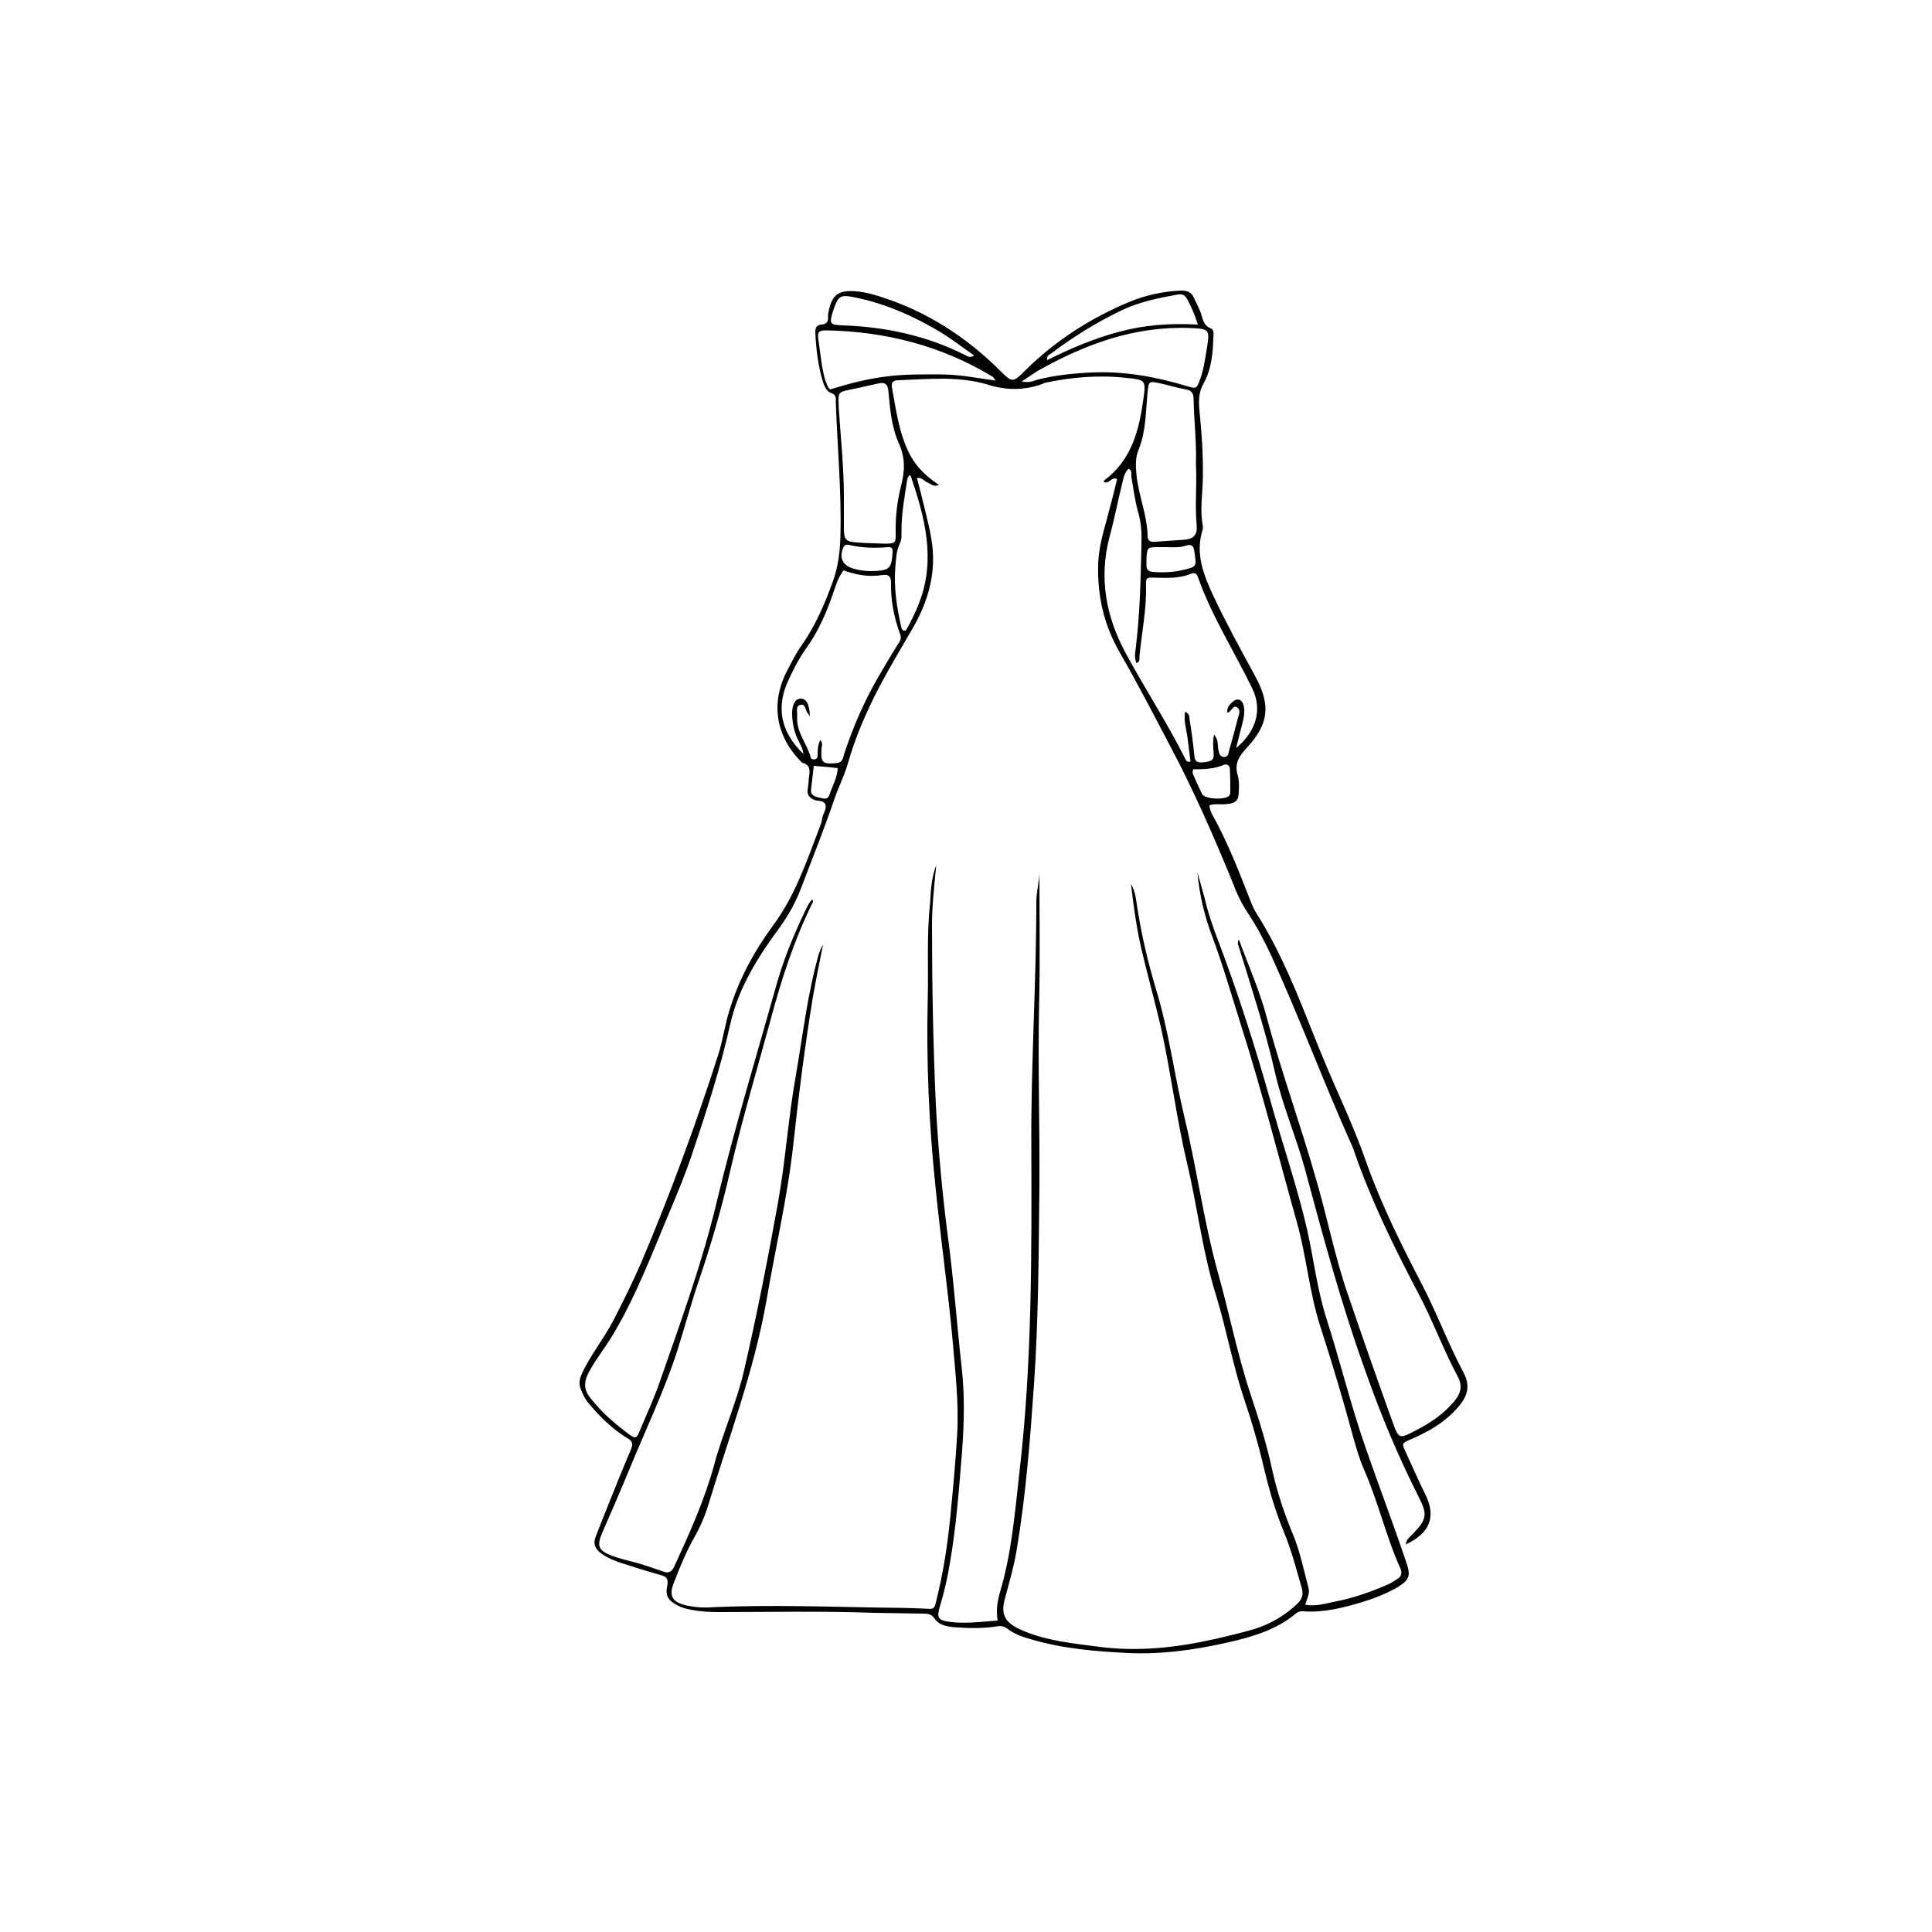 <?xml version="1.0" encoding="utf-8"?>
<!-- Generator: Adobe Illustrator 27.3.1, SVG Export Plug-In . SVG Version: 6.00 Build 0)  -->
<svg version="1.1" id="Layer_1" xmlns="http://www.w3.org/2000/svg" xmlns:xlink="http://www.w3.org/1999/xlink" x="0px" y="0px"
	 viewBox="0 0 50 50" style="enable-background:new 0 0 50 50;" xml:space="preserve">
<style type="text/css">
	.st0{fill:none;}
	.st1{stroke:#000000;stroke-miterlimit:10;}
	.st2{stroke:#000000;stroke-width:0.75;stroke-miterlimit:10;}
	.st3{clip-path:url(#SVGID_00000054257587791489443570000001046425753068396456_);}
	.st4{clip-path:url(#SVGID_00000128453736232335526340000009686167000131513778_);}
	.st5{fill:#FFFFFF;}
	.st6{clip-path:url(#SVGID_00000095308070185925618790000017896744160691977619_);}
	.st7{fill:#231F20;}
	.st8{clip-path:url(#SVGID_00000003066935642243111220000012956155128402950553_);}
	.st9{clip-path:url(#SVGID_00000060028454266625866050000002504590449388123579_);}
	.st10{clip-path:url(#SVGID_00000014624946371775634500000013995816340148113318_);}
	.st11{clip-path:url(#SVGID_00000034792233570928685850000004386605401787894453_);}
	.st12{clip-path:url(#SVGID_00000010275915159844108860000012336422226153955977_);}
	.st13{clip-path:url(#SVGID_00000063631407575710495920000002381155697525524125_);}
	.st14{clip-path:url(#SVGID_00000121261304489948046980000015013662406992187784_);}
	.st15{clip-path:url(#SVGID_00000044881648963998584380000014016052670400905113_);}
	.st16{clip-path:url(#SVGID_00000047750417177608910650000006681876183701843625_);}
	.st17{clip-path:url(#SVGID_00000159465529040398256490000017996884513368552117_);}
	.st18{clip-path:url(#SVGID_00000033334812020432810390000000882390135368620957_);}
	.st19{clip-path:url(#SVGID_00000085219193311565512030000010672755404087453331_);}
	.st20{clip-path:url(#SVGID_00000066509088608436287730000016332409085451952545_);}
	.st21{clip-path:url(#SVGID_00000107563150605358441450000000287264926566614415_);}
	.st22{clip-path:url(#SVGID_00000111187081486177030360000016774118332755969471_);}
	.st23{clip-path:url(#SVGID_00000172421474840213478810000017953782087739424386_);}
	.st24{clip-path:url(#SVGID_00000175292738053980607480000013732351288231799212_);}
	.st25{clip-path:url(#SVGID_00000163790573686343968390000007220483593688761526_);}
	.st26{clip-path:url(#SVGID_00000149371630606456147510000008833352234446276759_);}
	.st27{clip-path:url(#SVGID_00000034052755647142963900000012973241487105637038_);}
	.st28{clip-path:url(#SVGID_00000139985837535593624810000017967569369925968802_);}
	.st29{clip-path:url(#SVGID_00000077294402503638012940000014728889416529057679_);}
	.st30{clip-path:url(#SVGID_00000158746560029724142780000005194504567629829510_);}
	.st31{fill-rule:evenodd;clip-rule:evenodd;}
	.st32{clip-path:url(#SVGID_00000141437579548704964010000014200389261095494566_);}
	.st33{clip-path:url(#SVGID_00000168839865237786310680000012512120287901201336_);}
	.st34{stroke:#000000;stroke-width:0.5;stroke-miterlimit:10;}
	.st35{clip-path:url(#SVGID_00000072248760194489903010000001877624418312684693_);}
	.st36{clip-path:url(#SVGID_00000005983118523554914020000012840245123433161645_);}
	.st37{clip-path:url(#SVGID_00000025421883185016111670000012870378682908350103_);}
	.st38{fill:#1A1A1A;}
	.st39{clip-path:url(#SVGID_00000049943792614605948190000005300824644653522352_);}
	.st40{clip-path:url(#SVGID_00000012467591673024403510000009226157479774355871_);}
	.st41{clip-path:url(#SVGID_00000160161663308705254990000002369981378038041526_);}
	.st42{clip-path:url(#SVGID_00000178177034345127698930000010117619581296834222_);}
	.st43{clip-path:url(#SVGID_00000150088593505343945260000017198781808615617717_);}
	.st44{clip-path:url(#SVGID_00000032634793302157763710000011214972423946482849_);}
	.st45{clip-path:url(#SVGID_00000009575694291713581940000003663510273955149453_);}
	.st46{clip-path:url(#SVGID_00000028287711178610563040000017300382139331092894_);}
	.st47{clip-path:url(#SVGID_00000136378393171500563270000014030544928715691925_);}
	.st48{fill:#F1F1F1;}
	.st49{fill:#E8E8E8;}
	.st50{fill:#FEFEFE;}
	.st51{fill:#CCCCCC;}
	.st52{fill:#B3B3B3;}
	.st53{fill:#E6E6E6;}
	.st54{fill:#EBEBEB;}
	.st55{fill:#EEEEEE;}
	.st56{fill:#F8F8F8;}
	.st57{fill:#FBFBFB;}
	.st58{fill:#383838;}
	.st59{fill:#232323;}
	.st60{fill:#F6F6F6;}
	.st61{fill:#535353;}
	.st62{fill:#0A0A0A;}
	.st63{fill:#F5F5F5;}
	.st64{fill:#818181;}
	.st65{fill:#4A4A4A;}
	.st66{fill:#999999;}
	.st67{fill:url(#SVGID_00000150073358119796624790000006059746974698311814_);}
	.st68{fill:url(#SVGID_00000115516904709798736920000012966220694883675014_);}
	.st69{fill:#0E0E0D;}
	.st70{fill:#333333;}
	.st71{fill:#808080;}
	.st72{fill:url(#SVGID_00000032635407351424616790000012703234967817906854_);}
	.st73{fill:#666666;}
	.st74{fill:url(#SVGID_00000104675103441722022120000005833134248527506321_);}
	.st75{fill:url(#SVGID_00000113318388596171431830000016746412370301337736_);}
	.st76{fill:url(#SVGID_00000136408301639739337090000015328545227373238710_);}
	.st77{fill:url(#SVGID_00000121278021696846045890000010093672892505550779_);}
	.st78{fill:url(#SVGID_00000026856974586950167780000003844544060717995151_);}
	.st79{clip-path:url(#SVGID_00000159444533865644716560000013810250153984584085_);}
	.st80{clip-path:url(#SVGID_00000160896545084420848710000008670871917489123208_);}
	.st81{clip-path:url(#SVGID_00000114767969219176903250000011761580499710302597_);}
	.st82{clip-path:url(#SVGID_00000100350028876859011010000001081530898714274749_);}
	.st83{clip-path:url(#SVGID_00000106143559176794038880000017318997231019494591_);}
	.st84{fill:#241F20;stroke:#000000;stroke-width:0.5;stroke-miterlimit:10;}
	.st85{clip-path:url(#SVGID_00000033369360613824124660000011814269126433441162_);}
	.st86{clip-path:url(#SVGID_00000161630557499118405500000002165686941551090074_);}
	.st87{clip-path:url(#SVGID_00000109001689913537860290000010377670322193428900_);}
	.st88{clip-path:url(#SVGID_00000081640732277324462430000013696417855553797295_);}
	.st89{clip-path:url(#SVGID_00000017510330425705526540000005191129872491034527_);}
	.st90{clip-path:url(#SVGID_00000036931668480484392350000008488901439560159632_);}
	.st91{clip-path:url(#SVGID_00000078024628839638972650000000324572606637832895_);}
	.st92{clip-path:url(#SVGID_00000149359061830375635770000012245339408272423839_);}
	.st93{clip-path:url(#SVGID_00000052087345680026091360000016710159710191485065_);}
	.st94{clip-path:url(#SVGID_00000148634239011219871130000000924516331964838071_);}
	.st95{clip-path:url(#SVGID_00000130626433485964383480000003322934995616745384_);}
	.st96{clip-path:url(#SVGID_00000103242319920492038910000004238999496255352732_);}
	.st97{clip-path:url(#SVGID_00000078009182668493991130000001736242956249926077_);}
	.st98{clip-path:url(#SVGID_00000085228828546158518440000001814706715739890611_);}
	.st99{clip-path:url(#SVGID_00000118396985511749630090000015276871209775763638_);}
	.st100{clip-path:url(#SVGID_00000075853829864049983210000014050442424365444766_);}
	.st101{clip-path:url(#SVGID_00000014614206495335272980000015651767123155261334_);}
	.st102{clip-path:url(#SVGID_00000150793652370723480050000017339745584620115087_);}
	.st103{clip-path:url(#SVGID_00000162354646759746243190000011614043682296508081_);}
	.st104{clip-path:url(#SVGID_00000057128709264308112740000014546040289347334538_);}
	.st105{clip-path:url(#SVGID_00000152253204970984246650000001472345350681989264_);}
	.st106{clip-path:url(#SVGID_00000106850353887754758770000003841466733661083032_);}
	.st107{clip-path:url(#SVGID_00000057142111306232870810000004105785761931034044_);}
	.st108{clip-path:url(#SVGID_00000140720118220966172450000002272275381913513632_);}
	.st109{clip-path:url(#SVGID_00000054244453092221117630000007537025966279076782_);}
	.st110{clip-path:url(#SVGID_00000076563782646241238520000010625971541575742848_);}
	.st111{clip-path:url(#SVGID_00000097498912895655274010000013685594137326185886_);}
	.st112{clip-path:url(#SVGID_00000091000627248624955750000013287244240140604811_);}
	.st113{clip-path:url(#SVGID_00000173137342452874311360000011057367076871920825_);}
	.st114{clip-path:url(#SVGID_00000037665364978414744080000008304093711493072274_);}
	.st115{fill:#FFFFFF;stroke:#000000;stroke-miterlimit:10;}
	.st116{clip-path:url(#SVGID_00000096742656819912883230000002356111143974360740_);}
	.st117{clip-path:url(#SVGID_00000139274671598604898400000014250657892953222314_);}
	.st118{fill:none;stroke:#010101;stroke-miterlimit:10;}
	.st119{fill:#010101;stroke:#000000;stroke-miterlimit:10;}
	.st120{clip-path:url(#SVGID_00000058564301296367781320000000854560448375439512_);}
	.st121{fill:#010101;stroke:#010101;stroke-miterlimit:10;}
	.st122{clip-path:url(#SVGID_00000077288220475238829870000007505341286011964812_);}
	.st123{clip-path:url(#SVGID_00000132049868602368339150000005906588433165828506_);}
	.st124{clip-path:url(#SVGID_00000090977462432508490790000013088801759327129511_);}
	.st125{clip-path:url(#SVGID_00000177484260476510601590000006977003334834845598_);}
	.st126{clip-path:url(#SVGID_00000109739220919769134090000006558071858736357300_);}
	.st127{fill:none;stroke:#000000;stroke-width:3;stroke-miterlimit:10;}
	.st128{clip-path:url(#SVGID_00000072270401128530118270000007015509898623084447_);}
	.st129{clip-path:url(#SVGID_00000131350827733181582840000011827284451870420623_);}
	.st130{clip-path:url(#SVGID_00000096044223762863031470000010717245766049859725_);}
	.st131{clip-path:url(#SVGID_00000127750529510759735730000009509131140743095458_);}
	.st132{fill:#040606;}
	.st133{clip-path:url(#SVGID_00000124867020936684573840000006829165788560983988_);}
	.st134{clip-path:url(#SVGID_00000023988428570928633740000000244197365876085929_);}
	.st135{clip-path:url(#SVGID_00000119832312239717280400000008900153267517049476_);}
	.st136{clip-path:url(#SVGID_00000107550825558819476890000005451337943748070028_);}
	.st137{clip-path:url(#SVGID_00000014633268792999898870000014503517638582553222_);}
	.st138{clip-path:url(#SVGID_00000067924022155094217090000011699808665930679735_);}
	.st139{clip-path:url(#SVGID_00000044873791958276231440000002449328955421044369_);}
	.st140{fill:#FFFFFF;stroke:#000000;stroke-width:1.5;stroke-miterlimit:10;}
	.st141{clip-path:url(#SVGID_00000076587319245315318290000016159373478342444989_);}
	.st142{fill:#BDBCBC;}
	.st143{clip-path:url(#SVGID_00000076562308460564452500000008787935690030343607_);}
	.st144{fill:#2E2A2B;}
	.st145{clip-path:url(#SVGID_00000111886168067033172750000010864691899862690434_);}
	.st146{clip-path:url(#SVGID_00000134240462760607125760000005890353017320551564_);}
	.st147{clip-path:url(#SVGID_00000130625409401713447490000008380500190956166537_);}
	.st148{clip-path:url(#SVGID_00000130618692793801124990000002725488514731453343_);}
	.st149{clip-path:url(#SVGID_00000107570996232414722520000002725677913554272698_);}
	.st150{fill:#272324;}
	.st151{clip-path:url(#SVGID_00000098185771670095952070000000278270154754881419_);}
	.st152{clip-path:url(#SVGID_00000083791450060640143640000017884719420891494539_);}
	.st153{clip-path:url(#SVGID_00000164508414434533676350000012073099307782208409_);}
	.st154{clip-path:url(#SVGID_00000104688925077259117450000005306020832603850385_);}
	.st155{clip-path:url(#SVGID_00000050661322096641686560000012758622264544763069_);}
	.st156{clip-path:url(#SVGID_00000098924328011786481060000013403073908056758186_);}
	.st157{fill:none;stroke:#000000;stroke-width:0.874;stroke-linecap:round;stroke-linejoin:round;stroke-miterlimit:10;}
	.st158{clip-path:url(#SVGID_00000097457972275889490790000005758440285675976086_);}
	.st159{clip-path:url(#SVGID_00000124858400479955893430000013486169125722073518_);}
	.st160{clip-path:url(#SVGID_00000097502274914864701040000017068628763624070802_);}
	.st161{clip-path:url(#SVGID_00000043429230214688498300000002423374903107808430_);}
	.st162{clip-path:url(#SVGID_00000053515705676259743520000002059015091348904345_);}
	.st163{clip-path:url(#SVGID_00000068635353570903673920000005260323537270892176_);}
	.st164{clip-path:url(#SVGID_00000162325630934696464370000007166252067448746894_);}
	.st165{clip-path:url(#SVGID_00000158008978036791909890000001714119206693723271_);}
	.st166{clip-path:url(#SVGID_00000029740741752520114560000017737014051735709106_);}
	.st167{clip-path:url(#SVGID_00000021107810633059485970000011419419076348192948_);}
	.st168{clip-path:url(#SVGID_00000063597820674977627330000009338372888486723480_);}
	.st169{clip-path:url(#SVGID_00000177483199581265086510000005078072529686547903_);}
	.st170{clip-path:url(#SVGID_00000174579662009748468780000018186050452075301550_);}
	.st171{clip-path:url(#SVGID_00000121966831955030075210000011175532634885064103_);}
	.st172{clip-path:url(#SVGID_00000017500786168917143040000016227105062373479065_);}
	.st173{clip-path:url(#SVGID_00000068663200930511900940000010619930356800138152_);}
	.st174{clip-path:url(#SVGID_00000164487388115126333260000002560939192565483917_);}
	.st175{clip-path:url(#SVGID_00000139259508665738681550000018225523805669126813_);}
	.st176{clip-path:url(#SVGID_00000008844878899329618750000008562015722056488841_);}
	.st177{clip-path:url(#SVGID_00000110434699019002119390000013863804467190960031_);}
	.st178{clip-path:url(#SVGID_00000179626391703686933100000011809456362257092745_);}
	.st179{clip-path:url(#SVGID_00000098220204264978952350000008338385717440856753_);}
	.st180{clip-path:url(#SVGID_00000016068125629443934660000017043743838035240077_);}
	.st181{clip-path:url(#SVGID_00000074419943841719414560000014915972505324988848_);}
	.st182{clip-path:url(#SVGID_00000133508130834758740450000002791232556901684917_);}
	.st183{clip-path:url(#SVGID_00000080175820137973160750000010737230778761179294_);}
	.st184{clip-path:url(#SVGID_00000183946725415991198780000014155098323747415726_);}
	.st185{clip-path:url(#SVGID_00000137134090207822042690000015294951412585443474_);}
	.st186{clip-path:url(#SVGID_00000001651162136712619060000010240371965132137407_);}
	.st187{clip-path:url(#SVGID_00000028292526147273776040000010036356837260852370_);}
	.st188{clip-path:url(#SVGID_00000067942959448355654450000015955732517000810652_);}
	.st189{clip-path:url(#SVGID_00000151511416522860593380000007804650806697615788_);}
	.st190{clip-path:url(#SVGID_00000158029963460490667920000015776728380225786798_);}
	.st191{clip-path:url(#SVGID_00000061457510121963388360000004766232722143259563_);}
	.st192{clip-path:url(#SVGID_00000151536396803901286660000018111222466210047624_);}
	.st193{clip-path:url(#SVGID_00000055705500929870936320000012419170357704912008_);}
	.st194{clip-path:url(#SVGID_00000020373292456810506080000000756581170141726618_);}
	.st195{clip-path:url(#SVGID_00000060729595702704026580000004760853374990432164_);}
	.st196{fill:#E5E5E5;}
	.st197{fill:#1D1D1B;}
	.st198{fill:none;stroke:#000000;stroke-miterlimit:10;}
	.st199{fill:#FEFEFE;stroke:#000000;stroke-miterlimit:10;}
	.st200{clip-path:url(#SVGID_00000085966403896388847670000016842036345031395249_);}
	.st201{clip-path:url(#SVGID_00000114059186000826697860000014241700741175077555_);}
	.st202{clip-path:url(#SVGID_00000109712689495809483820000003131735075421123999_);}
	.st203{fill:#231F1F;}
	.st204{fill:#020000;}
	.st205{clip-path:url(#SVGID_00000168800567881295348970000006510074914497654707_);}
	.st206{clip-path:url(#SVGID_00000057838013172863962490000003795728044162552234_);}
	.st207{clip-path:url(#SVGID_00000071534125084130286390000008243730462887731074_);}
	.st208{clip-path:url(#SVGID_00000047780470479802777150000000765335602604373149_);}
	.st209{fill:#050000;}
	.st210{clip-path:url(#SVGID_00000049913798456973970920000006806251988401671562_);}
	.st211{clip-path:url(#SVGID_00000031898827386900076390000016039253016630592915_);}
	.st212{clip-path:url(#SVGID_00000048461038779517665700000009816835102727731875_);}
	.st213{clip-path:url(#SVGID_00000142886053325302844090000018443175507969064624_);}
	.st214{clip-path:url(#SVGID_00000145770544673701724590000002708722106731286184_);}
	.st215{clip-path:url(#SVGID_00000180333555212194112550000009080208202790773435_);}
	.st216{fill:#12100F;}
	.st217{clip-path:url(#SVGID_00000082370392232801837320000001858688659385585800_);}
	.st218{clip-path:url(#SVGID_00000013189082079403914620000006999183536565253289_);}
	.st219{fill:none;stroke:#000000;stroke-width:0.5;stroke-miterlimit:10;}
	.st220{clip-path:url(#SVGID_00000112615628434026805180000005654353780077570228_);}
	.st221{clip-path:url(#SVGID_00000114046012226181196190000004456789803169399952_);}
	.st222{clip-path:url(#SVGID_00000044871535609805852130000007905935675996867514_);}
	.st223{clip-path:url(#SVGID_00000160877734206300966450000018018962165937373864_);}
	.st224{fill:none;stroke:#000000;stroke-width:0.25;stroke-miterlimit:10;}
	.st225{clip-path:url(#SVGID_00000140707062151814315950000010151463592765129619_);}
	.st226{clip-path:url(#SVGID_00000150072896182761259890000011492983392647708324_);}
	.st227{clip-path:url(#SVGID_00000098207490682491369160000002719039417287927704_);}
</style>
<g>
	<defs>
		<rect id="SVGID_00000146490870108674486550000012038589977771530401_" x="14.96" y="7.51" width="23.08" height="35.34"/>
	</defs>
	<clipPath id="SVGID_00000008145542236382858260000017941795047020925885_">
		<use xlink:href="#SVGID_00000146490870108674486550000012038589977771530401_"  style="overflow:visible;"/>
	</clipPath>
	<g style="clip-path:url(#SVGID_00000008145542236382858260000017941795047020925885_);">
		<path d="M24.23,22.39c-0.05,0.52-0.11,1.04-0.11,1.56c0,1.55,0.03,3.1,0.1,4.65c0.06,1.12,0.16,2.22,0.3,3.32
			c0.16,1.16,0.24,2.33,0.37,3.49c0.08,0.71,0.06,1.42,0.01,2.13c-0.08,0.98-0.15,1.96-0.32,2.93c-0.06,0.38-0.15,0.75-0.26,1.12
			c-0.08,0.27-0.04,0.34,0.23,0.38c0.42,0.06,0.84,0,1.27-0.03c-0.05-0.28,0-0.53,0.07-0.77c0.3-1.02,0.38-2.08,0.5-3.13
			c0.32-2.79,0.31-5.6,0.3-8.41c-0.01-2.1,0.13-4.19,0.13-6.29c0-0.26,0.08-0.52,0.08-0.78c0,1.17,0.02,2.34-0.01,3.5
			c-0.03,1.53,0.02,3.06,0.01,4.59c-0.02,1.72-0.02,3.45-0.14,5.17c-0.1,1.44-0.21,2.87-0.45,4.3c-0.07,0.42-0.19,0.83-0.3,1.24
			c-0.11,0.4-0.04,0.63,0.46,0.84c0.63,0.27,1.31,0.33,1.98,0.42c1.01,0.13,2,0.02,2.98-0.2c0.35-0.08,0.69-0.16,1.03-0.26
			c0.42-0.13,0.79-0.35,1.11-0.65c0.12-0.12,0.17-0.23,0.12-0.41c-0.14-0.49-0.27-0.99-0.47-1.47c-0.23-0.56-0.39-1.13-0.53-1.72
			c-0.13-0.56-0.29-1.1-0.47-1.64c-0.31-0.9-0.47-1.84-0.75-2.75c-0.35-1.12-0.48-2.29-0.75-3.42c-0.27-1.14-0.41-2.3-0.66-3.44
			c-0.17-0.75-0.38-1.48-0.55-2.23c-0.11-0.51-0.18-1.03-0.24-1.55c0.11,0.18,0.13,0.39,0.16,0.59c0.11,0.72,0.28,1.44,0.49,2.14
			c0.33,1.08,0.47,2.2,0.73,3.29c0.32,1.33,0.5,2.69,0.86,4c0.3,1.06,0.51,2.15,0.86,3.2c0.21,0.63,0.41,1.27,0.55,1.92
			c0.13,0.59,0.32,1.16,0.55,1.71c0.18,0.44,0.27,0.9,0.39,1.35c0.05,0.17-0.04,0.29-0.08,0.45c0.27,0.05,0.52-0.03,0.77-0.08
			c0.47-0.09,0.92-0.25,1.36-0.44c0.09-0.04,0.18-0.1,0.26-0.15c0.09-0.06,0.12-0.14,0.08-0.25c-0.38-0.84-0.58-1.74-0.95-2.58
			c-0.12-0.27-0.2-0.56-0.28-0.84c-0.26-0.97-0.55-1.93-0.86-2.89c-0.28-0.88-0.35-1.8-0.6-2.68c-0.48-1.71-0.91-3.42-1.45-5.11
			c-0.24-0.76-0.46-1.53-0.74-2.28c-0.2-0.53-0.33-1.08-0.38-1.65c0.06,0.21,0.12,0.42,0.18,0.64c0.09,0.39,0.22,0.78,0.37,1.16
			c0.51,1.35,0.95,2.73,1.34,4.11c0.31,1.12,0.69,2.21,0.95,3.34c0.17,0.77,0.26,1.55,0.5,2.3c0.36,1.12,0.63,2.25,1.02,3.36
			c0.34,0.98,0.71,1.95,1.04,2.93c0.12,0.34,0.1,0.46-0.21,0.65c-0.29,0.17-0.6,0.29-0.92,0.39c-0.5,0.15-1.01,0.28-1.54,0.24
			c-0.09-0.01-0.15,0.03-0.21,0.08c-0.48,0.39-1.06,0.57-1.66,0.71c-0.87,0.2-1.75,0.33-2.64,0.29c-0.85-0.04-1.69-0.11-2.51-0.35
			c-0.22-0.06-0.45-0.14-0.63-0.28c-0.08-0.06-0.16-0.08-0.27-0.06c-0.38,0.06-0.75,0.05-1.13,0.02c-0.19-0.02-0.38-0.06-0.49-0.23
			c-0.07-0.11-0.18-0.12-0.29-0.12c-0.42-0.01-0.85-0.01-1.27-0.02c-1.34-0.05-2.67-0.02-4-0.02c-0.25,0-0.49-0.01-0.73-0.06
			c-0.12-0.02-0.24-0.05-0.35-0.11c-0.25-0.13-0.33-0.25-0.27-0.52c0.03-0.17-0.02-0.23-0.18-0.27c-0.32-0.09-0.64-0.19-0.95-0.29
			c-0.2-0.06-0.4-0.14-0.57-0.26c-0.17-0.12-0.23-0.26-0.15-0.45c0.1-0.26,0.2-0.51,0.3-0.76c0.2-0.5,0.4-1,0.61-1.49
			c0.06-0.15,0.04-0.22-0.11-0.3c-0.39-0.24-0.71-0.56-1-0.91c-0.09-0.11-0.15-0.24-0.2-0.38c-0.04-0.12-0.02-0.23,0.03-0.35
			c0.22-0.49,0.57-0.91,0.82-1.39c0.26-0.5,0.51-1.01,0.74-1.54c0.74-1.75,1.4-3.54,1.98-5.35c0.12-0.38,0.17-0.77,0.29-1.15
			c0.24-0.79,0.63-1.51,1.12-2.18c0.58-0.78,0.88-1.68,1.22-2.57c0.03-0.07,0.05-0.15,0.06-0.22c0.02-0.12,0.12-0.23,0.08-0.35
			c-0.05-0.12-0.2-0.08-0.29-0.12c-0.12-0.05-0.18-0.13-0.17-0.25c0.01-0.1,0.03-0.2,0.03-0.29c0.02-0.17,0.08-0.36-0.17-0.42
			c-0.69-0.68-0.83-1.55-0.38-2.4c0.11-0.21,0.22-0.43,0.36-0.63c0.36-0.51,0.6-1.07,0.81-1.65c0.14-0.38,0.19-0.78,0.2-1.19
			c0.03-1.16-0.08-2.31-0.12-3.47c0-0.09,0.02-0.18-0.12-0.23c-0.12-0.04-0.17-0.17-0.21-0.28c-0.13-0.42-0.18-0.86-0.2-1.29
			c0-0.12,0.03-0.19,0.16-0.2c0.12-0.01,0.18-0.07,0.17-0.19c0-0.05,0-0.09,0.01-0.13c0.09-0.46,0.26-0.58,0.73-0.54
			c0.22,0.02,0.44,0.08,0.65,0.15c1.18,0.38,2.18,1.03,3.05,1.89c0.33,0.33,0.34,0.33,0.67,0c0.77-0.76,1.67-1.34,2.67-1.76
			c0.43-0.18,0.89-0.28,1.36-0.3c0.15,0,0.26,0.04,0.32,0.17c0.06,0.13,0.13,0.26,0.18,0.39c0.06,0.16,0.06,0.34,0.27,0.42
			c0.08,0.03,0.07,0.15,0.06,0.24c-0.01,0.41-0.05,0.82-0.25,1.18c-0.13,0.23-0.13,0.45-0.11,0.69c0.06,0.59,0.1,1.17,0.09,1.77
			c-0.01,0.41-0.08,0.83,0,1.24c0,0.02,0,0.05,0,0.07c-0.21,0.63,0.02,1.19,0.28,1.75c0.33,0.7,0.71,1.39,1.08,2.07
			c0.4,0.74,0.35,1.23-0.23,1.85c-0.19,0.21-0.32,0.4-0.23,0.7c0.04,0.13,0.04,0.28,0.03,0.42c0,0.24-0.08,0.31-0.32,0.33
			c-0.14,0.02-0.29-0.02-0.44,0.03c0.01,0.16,0.1,0.29,0.17,0.42c0.35,0.66,0.62,1.36,0.89,2.05c0.05,0.13,0.11,0.26,0.19,0.38
			c0.62,0.99,1.04,2.07,1.47,3.15c0.22,0.55,0.45,1.09,0.69,1.63c0.24,0.54,0.47,1.09,0.66,1.64c0.39,1.09,0.9,2.11,1.43,3.13
			c0.39,0.75,0.68,1.54,1.08,2.29c0.17,0.32,0.11,0.59-0.13,0.87c-0.34,0.4-0.77,0.65-1.24,0.85c-0.23,0.1-0.24,0.1-0.13,0.33
			c0.17,0.37,0.33,0.74,0.51,1.1c0.28,0.57,0.12,1-0.51,1.29c0.02-0.15,0.13-0.21,0.2-0.29c0.35-0.36,0.36-0.5,0.14-0.93
			c-0.53-1.05-0.98-2.12-1.37-3.23c-0.63-1.74-1.11-3.52-1.59-5.31c-0.23-0.82-0.57-1.61-0.76-2.44c-0.25-1.11-0.61-2.19-0.94-3.27
			c-0.02-0.05-0.04-0.1,0-0.19c0.25,0.68,0.54,1.33,0.72,2.01c0.38,1.42,0.88,2.79,1.28,4.2c0.29,0.98,0.48,1.99,0.82,2.97
			c0.38,1.12,0.77,2.23,1.17,3.34c0.15,0.41,0.17,0.41,0.57,0.2c0.39-0.2,0.74-0.43,1.02-0.77c0.17-0.2,0.21-0.4,0.09-0.63
			c-0.38-0.7-0.65-1.46-1.03-2.17c-0.62-1.18-1.21-2.38-1.65-3.65c-0.02-0.06-0.04-0.12-0.07-0.18c-0.73-1.63-1.35-3.3-2.09-4.92
			c-0.17-0.36-0.35-0.71-0.57-1.04c-0.16-0.24-0.29-0.49-0.39-0.76c-0.5-1.23-1.03-2.44-1.65-3.61c-0.43-0.82-0.85-1.63-1.31-2.43
			c-0.41-0.72-0.57-1.46-0.55-2.26c0.01-0.4,0.12-0.8,0.23-1.19c0.09-0.34,0.18-0.68,0.26-1.02c-0.14-0.08-0.2,0.13-0.33,0.08
			c-0.02-0.02-0.02-0.03,0-0.05c0.71-0.53,0.9-1.3,1.01-2.1c0.07-0.49,0.06-0.5-0.44-0.55c-0.71-0.08-1.42-0.02-2.12,0.13
			C27,9.93,26.97,9.94,26.94,9.95c-0.47,0.16-0.92,0.15-1.39,0c-0.74-0.22-1.52-0.14-2.29-0.11c-0.11,0-0.2,0.03-0.18,0.17
			c0.11,0.59,0.18,1.19,0.46,1.74c0.17,0.33,0.43,0.58,0.76,0.8c-0.14,0.06-0.21-0.03-0.29-0.06c-0.09-0.03-0.14-0.14-0.28-0.12
			c0.07,0.27,0.14,0.53,0.2,0.79c0.06,0.26,0.13,0.51,0.17,0.77c0.15,0.84-0.06,1.6-0.48,2.33c-0.29,0.5-0.59,1-0.86,1.51
			c-0.34,0.65-0.63,1.32-0.83,2.03c-0.09,0.3-0.24,0.59-0.34,0.89c-0.26,0.77-0.57,1.53-0.86,2.3c-0.14,0.36-0.32,0.69-0.55,1.01
			c-0.57,0.77-1.07,1.57-1.28,2.5c-0.26,1.17-0.63,2.3-1.01,3.43c-0.15,0.44-0.33,0.88-0.51,1.31c-0.48,1.13-0.9,2.28-1.54,3.34
			c-0.2,0.33-0.44,0.62-0.62,0.97c-0.12,0.24-0.1,0.44,0.06,0.63c0.27,0.35,0.6,0.64,0.96,0.91c0.21,0.16,0.23,0.15,0.33-0.09
			c0.18-0.44,0.38-0.86,0.53-1.31c0.53-1.52,1.08-3.03,1.45-4.59c0.45-1.87,1.01-3.71,1.53-5.56c0.18-0.66,0.44-1.3,0.74-1.93
			c0.06-0.11,0.1-0.24,0.2-0.33c0.04,0.05,0.01,0.08-0.01,0.12c-0.46,0.94-0.78,1.93-1.05,2.93c-0.36,1.32-0.75,2.63-1.06,3.96
			c-0.22,0.97-0.5,1.93-0.82,2.87c-0.2,0.59-0.36,1.19-0.55,1.79c-0.34,1.05-0.82,2.05-1.24,3.07c-0.23,0.56-0.47,1.11-0.71,1.66
			c-0.14,0.33-0.09,0.45,0.25,0.58c0.24,0.09,0.49,0.14,0.73,0.21c0.2,0.06,0.4,0.13,0.6,0.2c0.14,0.05,0.22,0.02,0.29-0.13
			c0.39-0.85,0.78-1.71,1.03-2.62c0.22-0.83,0.59-1.63,0.78-2.47c0.33-1.43,0.61-2.86,0.87-4.3c0.2-1.11,0.27-2.23,0.47-3.34
			c0.18-1.04,0.3-2.1,0.59-3.12c0.03-0.08,0.06-0.17,0.11-0.24c-0.09,0.44-0.18,0.89-0.26,1.34c-0.21,1.27-0.37,2.55-0.51,3.83
			c-0.15,1.37-0.47,2.71-0.7,4.07c-0.32,1.8-0.97,3.51-1.5,5.26c-0.09,0.3-0.22,0.59-0.38,0.87c-0.2,0.36-0.36,0.75-0.51,1.14
			c-0.14,0.34-0.04,0.51,0.33,0.59c0.19,0.04,0.38,0.06,0.56,0.05c1.62-0.08,3.23-0.01,4.84,0.01c0.25,0,0.49,0.01,0.74,0.02
			c0.27,0.02,0.27,0.02,0.33-0.24c0.17-0.69,0.28-1.39,0.35-2.1c0.07-0.72,0.14-1.43,0.18-2.15c0.05-0.83-0.05-1.66-0.12-2.49
			c-0.12-1.31-0.31-2.62-0.44-3.94c-0.17-1.62-0.24-3.24-0.2-4.87c0.02-0.82-0.03-1.64,0.06-2.46
			C24.09,23.02,24.11,22.7,24.23,22.39z M31.99,19.36c0.53-0.44,0.68-1,0.42-1.54c-0.47-0.97-1.05-1.87-1.41-2.89
			c-0.03-0.09-0.09-0.12-0.18-0.08c-0.29,0.12-0.6,0.11-0.92,0.1c-0.24-0.01-0.25,0-0.24,0.23c0.01,0.6-0.11,1.19-0.17,1.79
			c-0.01,0.06,0.03,0.15-0.08,0.19c-0.05-0.12-0.04-0.24-0.02-0.36c0.11-0.89,0.13-1.78,0.15-2.68c0.01-0.3,0-0.59-0.09-0.88
			c-0.08-0.3-0.12-0.6-0.17-0.9c-0.01-0.07,0.03-0.15-0.07-0.21c-0.11,0.1-0.13,0.23-0.16,0.35c-0.12,0.48-0.21,0.96-0.34,1.43
			c-0.27,1.05-0.09,2.03,0.41,2.97c0.5,0.93,1.08,1.81,1.55,2.75c0.02,0.05,0.05,0.1,0.14,0.08c-0.03-0.21-0.05-0.43-0.08-0.64
			c-0.03-0.21-0.1-0.42-0.06-0.65c0.12,0.05,0.11,0.14,0.12,0.23c0.05,0.3,0.09,0.6,0.12,0.91c0.01,0.15,0.08,0.18,0.21,0.17
			c0.23-0.02,0.3-0.06,0.29-0.21c-0.01-0.16-0.03-0.32,0.01-0.51c0.13,0.15,0.08,0.3,0.12,0.43c0.02,0.08,0.04,0.15,0.14,0.15
			c0.09,0,0.11-0.06,0.12-0.13c0.08-0.29,0.16-0.57,0.23-0.85c0.03-0.1,0.09-0.23-0.01-0.3c-0.12-0.08-0.15,0.13-0.26,0.13
			c-0.01-0.12,0.05-0.19,0.12-0.26c0.14-0.13,0.27-0.09,0.31,0.1c0.03,0.15,0,0.3-0.04,0.45C32.1,18.93,32.05,19.13,31.99,19.36z
			 M21.83,14.76c-0.12,0.16-0.18,0.33-0.24,0.51c-0.18,0.53-0.39,1.04-0.72,1.5c-0.18,0.25-0.32,0.52-0.45,0.8
			c-0.35,0.72-0.22,1.37,0.37,1.94c-0.01-0.14-0.08-0.24-0.13-0.35c-0.11-0.21-0.15-0.44-0.16-0.66c-0.01-0.26,0.08-0.41,0.21-0.42
			c0.15-0.01,0.24,0.13,0.25,0.46c-0.03-0.05-0.05-0.08-0.07-0.1c-0.05-0.08-0.05-0.23-0.17-0.2c-0.14,0.03-0.08,0.18-0.09,0.28
			c0,0.02,0,0.05,0,0.07c-0.01,0.38,0.26,0.66,0.35,1.01c0.01,0.05,0.07,0.06,0.11,0.05c0.05-0.01,0.07-0.05,0.07-0.09
			c0-0.14,0-0.27,0.07-0.41c0.08,0.09,0.03,0.17,0.03,0.24c-0.02,0.35,0.03,0.39,0.38,0.36c0.17-0.01,0.18-0.14,0.21-0.25
			c0.23-0.69,0.51-1.34,0.88-1.98c0.16-0.27,0.32-0.55,0.49-0.82c0.05-0.08,0.12-0.15,0.08-0.27c-0.16-0.44-0.25-0.88-0.24-1.34
			c0-0.15-0.04-0.23-0.21-0.21C22.49,14.94,22.16,14.88,21.83,14.76z M21.84,12.87c0,0.26,0,0.53,0,0.79c0,0.31,0.04,0.36,0.36,0.38
			c0.23,0.02,0.47,0.02,0.7,0.03c0.26,0,0.29-0.02,0.28-0.27c-0.01-0.42,0.04-0.83,0.14-1.23c0.1-0.38,0.11-0.73-0.06-1.1
			c-0.19-0.43-0.23-0.91-0.27-1.37c-0.02-0.16-0.09-0.21-0.24-0.18c-0.2,0.04-0.39,0.09-0.59,0.13c-0.51,0.11-0.47,0.05-0.45,0.56
			C21.76,11.35,21.84,12.11,21.84,12.87z M30.95,12.01c0.02-0.57-0.05-1.12-0.06-1.68c0-0.14-0.04-0.22-0.19-0.25
			c-0.23-0.04-0.45-0.11-0.68-0.16c-0.29-0.06-0.29-0.06-0.32,0.23c-0.05,0.5-0.04,1.01-0.23,1.48c-0.09,0.21-0.08,0.42-0.06,0.64
			c0.05,0.54,0.28,1.06,0.29,1.6c0,0.14,0.09,0.16,0.2,0.15c0.24-0.02,0.49-0.03,0.73-0.05c0.26-0.02,0.36-0.12,0.34-0.37
			C30.92,13.07,30.98,12.54,30.95,12.01z M26.44,9.87c0.2,0.05,0.32-0.02,0.43-0.05c0.45-0.11,0.92-0.16,1.38-0.18
			c0.84-0.04,1.66,0.11,2.46,0.35c0.26,0.08,0.26,0.07,0.35-0.18c0.1-0.27,0.13-0.55,0.18-0.83c0.07-0.45,0.05-0.47-0.42-0.49
			c-1.44-0.06-2.72,0.41-3.95,1.1C26.74,9.67,26.62,9.76,26.44,9.87z M21.48,10.08c0.48-0.15,0.94-0.27,1.41-0.33
			c0.48-0.07,0.97-0.06,1.46-0.06c0.46,0,0.92,0.09,1.42,0.16c-0.06-0.07-0.06-0.09-0.08-0.1c-1.32-0.8-2.76-1.17-4.3-1.2
			c-0.2,0-0.24,0.04-0.21,0.24c0.05,0.35,0.08,0.69,0.17,1.03C21.39,9.91,21.41,10.01,21.48,10.08z M23.53,12.3
			c-0.02,0.04-0.05,0.07-0.05,0.11c-0.07,0.44-0.15,0.88-0.15,1.33c0,0.11,0.01,0.22-0.04,0.32c-0.1,0.2-0.1,0.42-0.12,0.63
			c-0.04,0.53,0.04,1.04,0.16,1.56c0.01,0.04,0.03,0.08,0.11,0.07c0.14-0.23,0.26-0.49,0.36-0.75c0.42-1.12,0.13-2.19-0.23-3.25
			C23.56,12.31,23.55,12.31,23.53,12.3z M31,8.4c-0.08-0.26-0.17-0.46-0.27-0.65c-0.05-0.09-0.11-0.15-0.24-0.13
			c-0.5,0.09-1,0.19-1.46,0.41c-0.65,0.31-1.26,0.69-1.83,1.12c-0.05,0.03-0.12,0.06-0.1,0.17c0.6-0.3,1.21-0.56,1.85-0.73
			C29.61,8.41,30.27,8.36,31,8.4z M25.21,9.2c-0.3-0.21-0.56-0.41-0.83-0.58c-0.71-0.43-1.47-0.77-2.29-0.93
			c-0.34-0.07-0.4-0.02-0.51,0.3c-0.01,0.03-0.02,0.06-0.03,0.09c-0.09,0.3-0.07,0.33,0.26,0.34C22.93,8.46,24,8.69,25,9.2
			C25.05,9.22,25.09,9.27,25.21,9.2z M30.19,14.16c-0.07,0-0.14,0-0.2,0c-0.3,0-0.3,0-0.32,0.31c0,0.05,0,0.11,0,0.16
			c0,0.11,0.05,0.16,0.16,0.17c0.33,0.03,0.66,0,0.98-0.1c0.11-0.03,0.14-0.1,0.13-0.2c-0.01-0.08-0.02-0.15-0.03-0.23
			c-0.02-0.13-0.06-0.2-0.22-0.15C30.52,14.18,30.35,14.16,30.19,14.16z M22.53,14.78c0.49-0.01,0.54-0.05,0.57-0.48
			c0.01-0.1-0.02-0.15-0.12-0.14c-0.34,0.03-0.68,0.02-1.02-0.06c-0.06-0.01-0.1,0-0.13,0.06c-0.12,0.26-0.03,0.47,0.24,0.55
			C22.23,14.76,22.39,14.78,22.53,14.78z M30.88,19.91c-0.03,0.08-0.01,0.12,0.01,0.16c0.07,0.16,0.14,0.32,0.22,0.48
			c0.07,0.14,0.64,0.16,0.71,0.03c0.02-0.03,0.02-0.06,0.02-0.09c0-0.19,0-0.37-0.01-0.56c0-0.11-0.06-0.18-0.17-0.13
			C31.42,19.9,31.15,19.91,30.88,19.91z M21.06,19.82c-0.02,0.21-0.05,0.41-0.07,0.61c-0.02,0.15,0.09,0.18,0.2,0.21
			c0.11,0.02,0.23,0.08,0.28-0.08c0.07-0.22,0.2-0.43,0.21-0.68C21.47,19.85,21.27,19.84,21.06,19.82z"/>
	</g>
</g>
</svg>
